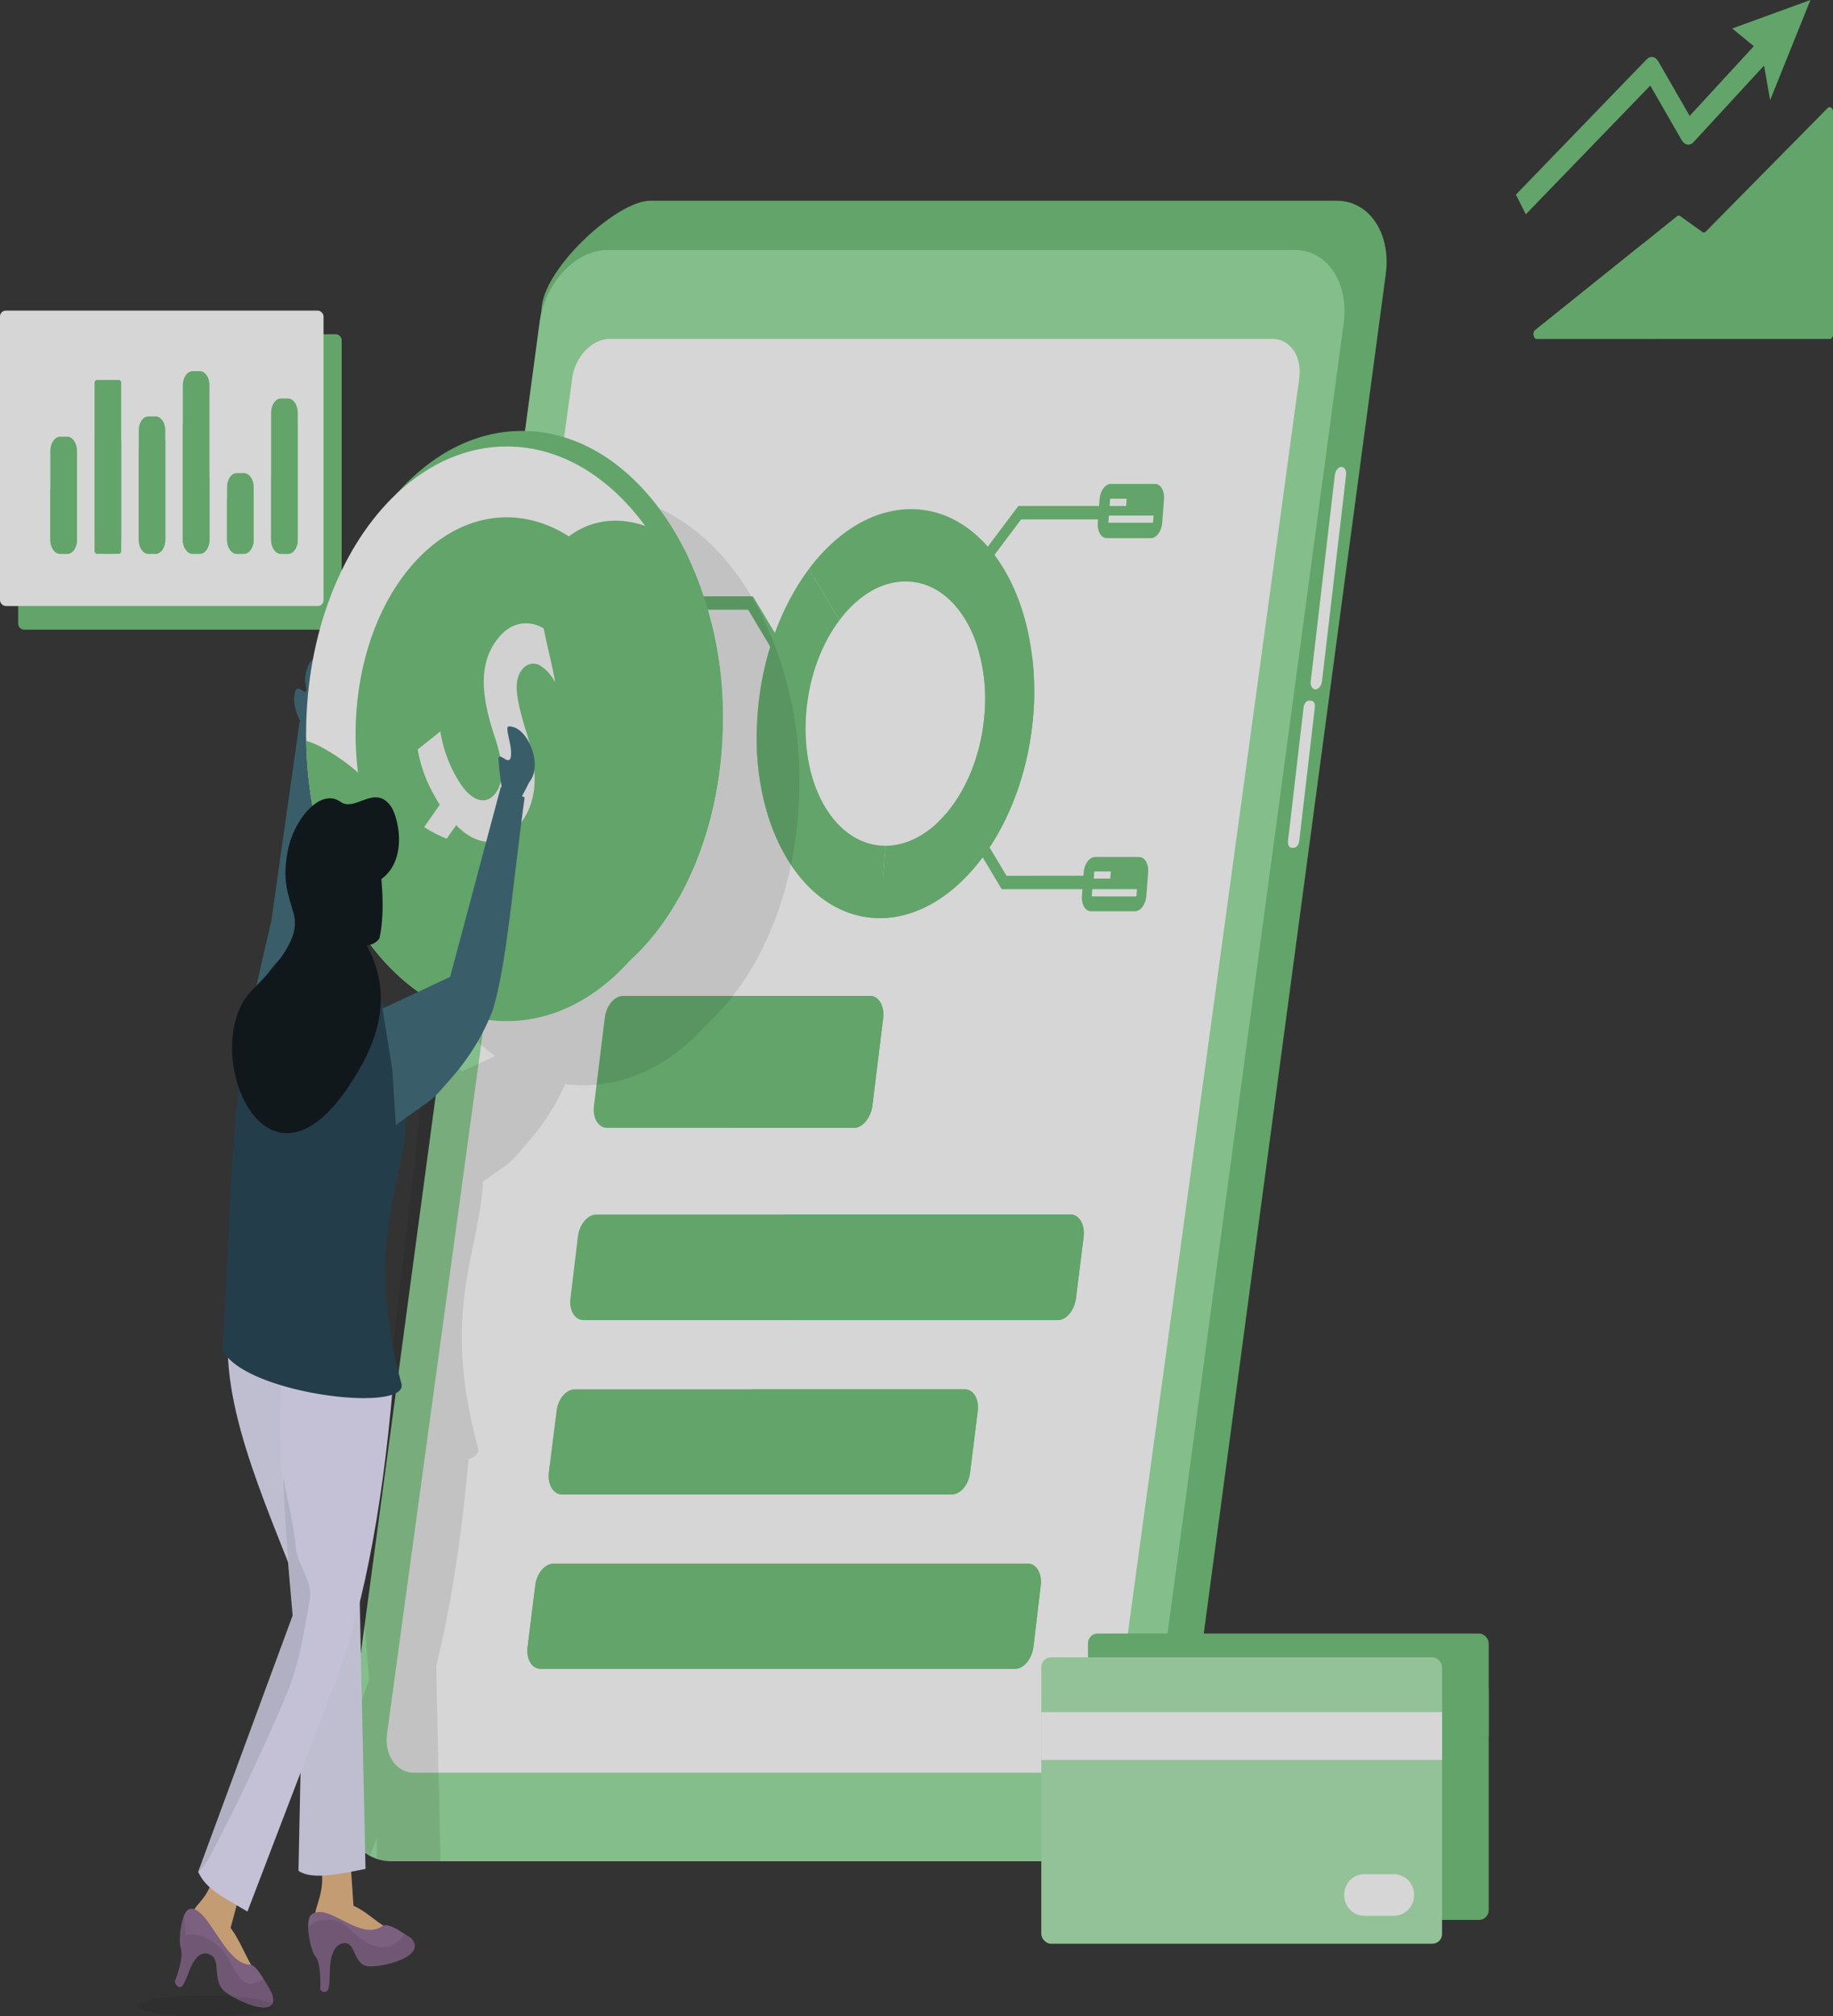 <svg xmlns="http://www.w3.org/2000/svg" width="482.292" height="530.409" viewBox="0 0 482.292 530.409">
    <rect x="0" y="0" width="482.292" height="530.409" fill="#333333" stroke="none"/>
    <g id="Group_797" data-name="Group 797" transform="translate(-1335.854 -489.591)">
        <g id="Funding_Platform" data-name="Funding Platform" transform="translate(765.251 267.839)" opacity="0.8">
            <g id="Group_101" data-name="Group 101" transform="translate(570.603 221.751)">
                <g id="Group_78" data-name="Group 78" transform="translate(89.935 52.814)">
                    <path id="Path_11" data-name="Path 11" d="M685.7,557.99l-173-10.853c-8.524,0-14.279-8.627-12.854-19.271L541.2,149.154c1.424-10.643,19.949-27.511,28.469-27.511H750.392c8.519,0,14.275,8.627,12.85,19.265l-51.82,386.958C710,538.509,694.219,557.99,685.7,557.99Z" transform="translate(-488.553 -121.643)" fill="#6ec177"/>
                    <path id="Path_12" data-name="Path 12" d="M760.739,142.918,708.9,528.424c-1.19,9.112-7.41,16.8-14.606,18.7h-.044a11.77,11.77,0,0,1-3.366.424H510.211a11.678,11.678,0,0,1-3.919-.633,18.212,18.212,0,0,1-1.7-.743c-5.282-2.861-8.351-9.7-7.241-17.751l1.15-8.584,3.747-27.865L535.212,246.5l13.925-103.585a18.328,18.328,0,0,1,.641-3.07c.04-.16.04-.264.084-.424.044-.1.044-.215.084-.319,2.641-8.848,9.714-15.418,17.251-15.418H747.876C756.4,123.687,762.146,132.271,760.739,142.918Z" transform="translate(-497.122 -110.742)" fill="#98e1a0"/>
                    <path id="Path_13" data-name="Path 13" d="M681.328,504.567H506.967c-4.68,0-7.843-4.651-7.06-10.385L548.6,137.76c.783-5.734,5.215-10.38,9.9-10.38H732.852c4.685,0,7.847,4.646,7.064,10.38L691.228,494.182C690.445,499.916,686.013,504.567,681.328,504.567Z" transform="translate(-487.994 -91.046)" fill="#fff"/>
                    <path id="Path_14" data-name="Path 14" d="M556.007,193.083h0c-.818,0-1.371-.95-1.234-2.128l6.339-54.258c.137-1.178.911-2.128,1.729-2.128h0c.818,0,1.371.95,1.234,2.128l-6.334,54.258C557.6,192.133,556.826,193.083,556.007,193.083Z" transform="translate(-299.83 -64.55)" fill="#fff"/>
                    <path id="Path_15" data-name="Path 15" d="M554.971,184.435h-.553c-.663,0-1.115-.773-1-1.723l4.114-35.245c.115-.95.743-1.723,1.411-1.723h.553c.668,0,1.114.773,1,1.723l-4.114,35.245C556.267,183.663,555.639,184.435,554.971,184.435Z" transform="translate(-304.469 -14.239)" fill="#fff"/>
                </g>
                <g id="Group_80" data-name="Group 80" transform="translate(0 81.708)">
                    <rect id="Rectangle_3" data-name="Rectangle 3" width="85.127" height="77.732" rx="1.528" transform="translate(4.772 6.206)" fill="#6ec177"/>
                    <rect id="Rectangle_4" data-name="Rectangle 4" width="85.127" height="77.715" rx="1.525" fill="#fff"/>
                    <g id="Group_79" data-name="Group 79" transform="translate(13.243 15.93)">
                        <path id="Path_16" data-name="Path 16" d="M486.067,136.863v23.388c0,2.035-1.136,3.719-2.553,3.719h-1.867c-1.417,0-2.593-1.684-2.593-3.719V136.863c0-2.029,1.176-3.713,2.593-3.713h1.867C484.931,133.15,486.067,134.834,486.067,136.863Z" transform="translate(-479.054 -115.912)" fill="#6ec177"/>
                        <rect id="Rectangle_5" data-name="Rectangle 5" width="7.013" height="45.735" rx="0.646" transform="translate(11.635 2.32)" fill="#6ec177"/>
                        <path id="Path_17" data-name="Path 17" d="M491.823,135.877v28.785c0,2.035-1.136,3.719-2.553,3.719H487.4c-1.417,0-2.553-1.684-2.553-3.719V135.877c0-2.035,1.136-3.656,2.553-3.656h1.867C490.687,132.221,491.823,133.842,491.823,135.877Z" transform="translate(-461.582 -120.323)" fill="#6ec177"/>
                        <path id="Path_18" data-name="Path 18" d="M494.751,133.864V174.49c0,2.035-1.136,3.719-2.593,3.719h-1.826c-1.417,0-2.594-1.684-2.594-3.719V133.864c0-2.092,1.176-3.713,2.594-3.713h1.826C493.615,130.151,494.751,131.772,494.751,133.864Z" transform="translate(-452.876 -130.151)" fill="#6ec177"/>
                        <path id="Path_19" data-name="Path 19" d="M497.649,138.529v13.812c0,2.035-1.176,3.719-2.593,3.719h-1.827c-1.457,0-2.594-1.684-2.594-3.719V138.529c0-2.087,1.136-3.713,2.594-3.713h1.827C496.473,134.816,497.649,136.443,497.649,138.529Z" transform="translate(-444.14 -108.002)" fill="#6ec177"/>
                        <path id="Path_20" data-name="Path 20" d="M500.537,135.116v33.43c0,2.035-1.136,3.719-2.553,3.719h-1.867c-1.417,0-2.593-1.684-2.593-3.719v-33.43c0-2.029,1.176-3.713,2.593-3.713h1.867C499.4,131.4,500.537,133.087,500.537,135.116Z" transform="translate(-435.434 -124.207)" fill="#6ec177"/>
                        <path id="Path_21" data-name="Path 21" d="M482.864,137.682a12.824,12.824,0,0,0,3.2-3.018v18.4c0,2.035-1.136,3.719-2.553,3.719h-1.867c-1.417,0-2.593-1.684-2.593-3.719V139.716C480.311,139.021,481.647,138.5,482.864,137.682Z" transform="translate(-479.054 -108.724)" fill="#6ec177" style="mix-blend-mode: soft-light;isolation: isolate"/>
                        <path id="Path_22" data-name="Path 22" d="M485.762,133.715c1.056.7,2.108,1.4,3.2,1.977v26c0,2.035-1.176,3.719-2.593,3.719h-1.827c-1.417,0-2.593-1.684-2.593-3.719V134.066a2.349,2.349,0,0,1,1.907-1.219A4.2,4.2,0,0,1,485.762,133.715Z" transform="translate(-470.318 -117.351)" fill="#6ec177" style="mix-blend-mode: soft-light;isolation: isolate"/>
                        <path id="Path_23" data-name="Path 23" d="M490.851,134.165l.971-.874v26.291c0,2.035-1.136,3.719-2.553,3.719H487.4c-1.417,0-2.553-1.684-2.553-3.719v-23.8a4.989,4.989,0,0,0,3,.408A7.829,7.829,0,0,0,490.851,134.165Z" transform="translate(-461.582 -115.243)" fill="#6ec177" style="mix-blend-mode: soft-light;isolation: isolate"/>
                        <path id="Path_24" data-name="Path 24" d="M494.591,146.886a1.432,1.432,0,0,0,.16.466v16.307c0,2.035-1.136,3.719-2.593,3.719h-1.826c-1.417,0-2.594-1.684-2.594-3.719V133.074a2.883,2.883,0,0,1,.891-.523c2.148-.753,4.055,2.207,4.705,5.167C493.94,140.736,493.78,143.984,494.591,146.886Z" transform="translate(-452.876 -119.32)" fill="#6ec177" style="mix-blend-mode: soft-light;isolation: isolate"/>
                        <path id="Path_25" data-name="Path 25" d="M496.192,136.742a7.456,7.456,0,0,0,1.457-.816v11.145c0,2.035-1.176,3.719-2.593,3.719h-1.827c-1.457,0-2.594-1.684-2.594-3.719v-10.68A6.648,6.648,0,0,0,496.192,136.742Z" transform="translate(-444.14 -102.732)" fill="#6ec177" style="mix-blend-mode: soft-light;isolation: isolate"/>
                        <path id="Path_26" data-name="Path 26" d="M500.537,132.7v29.716c0,2.035-1.136,3.719-2.553,3.719h-1.867c-1.417,0-2.593-1.684-2.593-3.719V145.926a24.663,24.663,0,0,0,2.353-5.857c.606-2.38,1.092-5.11,2.553-6.5A3.476,3.476,0,0,1,500.537,132.7Z" transform="translate(-435.434 -118.072)" fill="#6ec177" style="mix-blend-mode: soft-light;isolation: isolate"/>
                    </g>
                </g>
                <g id="Group_88" data-name="Group 88" transform="translate(159.556 127.295)">
                    <g id="Group_82" data-name="Group 82" transform="translate(99.947)">
                        <g id="Group_81" data-name="Group 81" transform="translate(0 5.804)">
                            <path id="Path_27" data-name="Path 27" d="M536.952,151.158l-1.5-2.5L543.9,137.41h26.3l-.27,3.535H544.622Z" transform="translate(-535.456 -137.41)" fill="#6ec177"/>
                        </g>
                        <path id="Path_28" data-name="Path 28" d="M556.067,150.757H544.482c-1.482,0-2.548-1.78-2.38-3.977l.482-6.308c.168-2.2,1.5-3.977,2.986-3.977h11.585c1.482,0,2.548,1.78,2.38,3.977l-.482,6.308C558.885,148.977,557.549,150.757,556.067,150.757Z" transform="translate(-512.763 -136.494)" fill="#6ec177"/>
                        <path id="Path_29" data-name="Path 29" d="M547.136,139h-4.344l.144-1.892h4.344Z" transform="translate(-510.341 -133.2)" fill="#fff"/>
                        <path id="Path_30" data-name="Path 30" d="M554.471,139.7H542.716l.144-1.892h11.755Z" transform="translate(-510.602 -129.479)" fill="#fff"/>
                    </g>
                    <g id="Group_84" data-name="Group 84" transform="translate(0 23.763)">
                        <g id="Group_83" data-name="Group 83" transform="translate(11.973 5.805)">
                            <path id="Path_31" data-name="Path 31" d="M546.995,154.91l1.877-2.5-6.732-11.249h-26.3l-.27,3.535h25.315Z" transform="translate(-515.568 -141.162)" fill="#6ec177"/>
                        </g>
                        <path id="Path_32" data-name="Path 32" d="M515.258,154.509h11.584c1.482,0,2.818-1.78,2.986-3.977l.482-6.308c.168-2.2-.9-3.977-2.38-3.977H516.346c-1.482,0-2.818,1.78-2.986,3.977l-.482,6.308C512.71,152.729,513.776,154.509,515.258,154.509Z" transform="translate(-512.861 -140.246)" fill="#6ec177"/>
                        <path id="Path_33" data-name="Path 33" d="M515.166,142.757h4.344l.145-1.893h-4.344Z" transform="translate(-504.969 -136.952)" fill="#fff"/>
                        <path id="Path_34" data-name="Path 34" d="M513.415,143.454h11.755l.145-1.893H513.56Z" transform="translate(-510.965 -133.231)" fill="#fff"/>
                    </g>
                    <g id="Group_86" data-name="Group 86" transform="translate(97.282 92.868)">
                        <g id="Group_85" data-name="Group 85">
                            <path id="Path_35" data-name="Path 35" d="M536.731,151.157l-1.878,2.5,6.732,11.248h26.3l.269-3.535H542.843Z" transform="translate(-534.854 -151.157)" fill="#6ec177"/>
                        </g>
                        <path id="Path_36" data-name="Path 36" d="M556.211,151.992H544.627c-1.482,0-2.822,1.78-2.99,3.977l-.478,6.314c-.168,2.2.9,3.977,2.38,3.977h11.585c1.482,0,2.818-1.78,2.986-3.977l.482-6.314C558.755,153.772,557.693,151.992,556.211,151.992Z" transform="translate(-513.33 -146.706)" fill="#6ec177"/>
                        <path id="Path_37" data-name="Path 37" d="M546.338,152.59h-4.344l-.144,1.893h4.344Z" transform="translate(-510.903 -143.514)" fill="#fff"/>
                        <path id="Path_38" data-name="Path 38" d="M553.63,153.328H541.875l-.144,1.893h11.755Z" transform="translate(-511.311 -139.581)" fill="#fff"/>
                    </g>
                    <g id="Group_87" data-name="Group 87" transform="translate(39.526 6.644)">
                        <path id="Path_39" data-name="Path 39" d="M555.673,212.841l-1.451,19.025c-18.773,0-32.587-21.065-32.423-48.1.022-1.856.089-3.768.234-5.687,1.133-14.833,6.188-28.24,13.518-38.051l8.055,13.465c-4.755,6.283-8.046,15.016-8.776,24.586C533.361,197.287,542.672,212.841,555.673,212.841Z" transform="translate(-521.797 -124.295)" fill="#6ec177"/>
                        <path id="Path_40" data-name="Path 40" d="M583.971,191.326H571.13a46.335,46.335,0,0,0-1.853-17.467c-3.247-10.349-10.267-17.29-18.95-17.29-6.5,0-12.647,3.889-17.366,10.171l-8.055-13.465c7.281-9.69,16.822-15.732,26.877-15.732,16.548,0,29.225,16.391,31.871,38.887A76.884,76.884,0,0,1,583.971,191.326Z" transform="translate(-511.152 -137.543)" fill="#6ec177"/>
                        <path id="Path_41" data-name="Path 41" d="M569.521,146.035c-2.269,29.735-20.374,53.789-40.394,53.789l1.451-19.025c4.843,0,9.532-2.217,13.571-5.922,0,0,.04,0,.044-.063,6.693-6.219,11.576-16.809,12.487-28.779Z" transform="translate(-496.702 -92.252)" fill="#6ec177"/>
                    </g>
                    <path id="Path_42" data-name="Path 42" d="M594.616,160.744c-2.269,29.735-20.374,53.789-40.394,53.789-18.773,0-32.587-21.065-32.423-48.1a25.606,25.606,0,0,1,2.424,4.243,74.4,74.4,0,0,1,4.132,13.585c.938,4.066,1.871,8.252,3.769,11.425a17.9,17.9,0,0,0,4.667,4.965,19.474,19.474,0,0,0,18.273,2.812,23.381,23.381,0,0,0,8.926-5.865,27.866,27.866,0,0,0,5.255-8.012s.04,0,.044-.063c6.693-6.219,11.576-16.809,12.487-28.779a46.341,46.341,0,0,0-1.854-17.467c1.977,1.077,3.747,2.749,5.746,3.528,2.778,1.14,5.808.6,8.63-.956A76.9,76.9,0,0,1,594.616,160.744Z" transform="translate(-482.271 -100.318)" fill="#6ec177" style="mix-blend-mode: soft-light;isolation: isolate"/>
                </g>
                <g id="Group_89" data-name="Group 89" transform="translate(138.763 261.983)">
                    <path id="Path_43" data-name="Path 43" d="M588.265,167.988l-2.849,23.18c-.456,3.1-2.588,5.7-4.8,5.7H515.58c-2.3,0-3.786-2.6-3.419-5.7l2.849-23.18c.367-3.224,2.5-5.827,4.8-5.827h65.041C587.053,162.161,588.633,164.764,588.265,167.988Z" transform="translate(-494.655 -162.161)" fill="#6ec177"/>
                    <path id="Path_44" data-name="Path 44" d="M645.8,177.069l-2.022,16.118c-.367,3.217-2.5,5.82-4.8,5.82H514.122c-2.212,0-3.791-2.6-3.335-5.82l1.933-16.118c.367-3.224,2.588-5.827,4.8-5.827H642.383C644.59,171.242,646.169,173.845,645.8,177.069Z" transform="translate(-499.438 -113.729)" fill="#6ec177"/>
                    <path id="Path_45" data-name="Path 45" d="M622.313,184.209l-2.022,16.239c-.367,3.1-2.5,5.7-4.8,5.7H512.9c-2.212,0-3.786-2.6-3.419-5.7l.186-1.742,1.831-14.5c.372-3.224,2.5-5.706,4.8-5.706h102.6C621.189,178.5,622.68,180.986,622.313,184.209Z" transform="translate(-503.821 -75.003)" fill="#6ec177"/>
                    <path id="Path_46" data-name="Path 46" d="M643.227,191.445,641.3,207.684c-.456,3.224-2.587,5.706-4.8,5.706H511.635c-2.3,0-3.787-2.483-3.419-5.706l2.021-16.239c.367-3.1,2.5-5.7,4.8-5.7H639.9C642.108,185.745,643.6,188.348,643.227,191.445Z" transform="translate(-508.16 -36.38)" fill="#6ec177"/>
                    <path id="Path_47" data-name="Path 47" d="M519.319,185.214a34.557,34.557,0,0,1,6.118-23.053h35.347c2.208,0,3.787,2.6,3.419,5.827l-2.849,23.18c-.456,3.1-2.588,5.7-4.8,5.7H522.8A36.332,36.332,0,0,1,519.319,185.214Z" transform="translate(-470.593 -162.161)" fill="#6ec177" style="mix-blend-mode: soft-light;isolation: isolate"/>
                    <path id="Path_48" data-name="Path 48" d="M509.481,200.448l.186-1.742c9.825-3.718,20.171-4.953,30.256-7.929,7.966-2.356,16.2-6.074,23.032-12.274h55.938c2.3,0,3.786,2.483,3.419,5.706l-2.022,16.239c-.367,3.1-2.5,5.7-4.8,5.7H512.9C510.689,206.148,509.114,203.545,509.481,200.448Z" transform="translate(-503.821 -75.003)" fill="#6ec177" style="mix-blend-mode: soft-light;isolation: isolate"/>
                    <path id="Path_49" data-name="Path 49" d="M643.227,191.445,641.3,207.684c-.456,3.224-2.587,5.706-4.8,5.706H511.635c-2.3,0-3.787-2.483-3.419-5.706l2.021-16.239c.367-3.1,2.5-5.7,4.8-5.7H639.9C642.108,185.745,643.6,188.348,643.227,191.445Z" transform="translate(-508.16 -36.38)" fill="#6ec177" style="mix-blend-mode: soft-light;isolation: isolate"/>
                    <path id="Path_50" data-name="Path 50" d="M602.233,177.069l-2.022,16.118c-.367,3.217-2.5,5.82-4.8,5.82H527.195a30.915,30.915,0,0,0,1.809-8.55c.385-7.435-1.973-13.515-5.569-19.215h75.379C601.021,171.242,602.6,173.845,602.233,177.069Z" transform="translate(-455.87 -113.729)" fill="#6ec177" style="mix-blend-mode: soft-light;isolation: isolate"/>
                </g>
                <g id="Group_90" data-name="Group 90" transform="translate(286.26 429.717)">
                    <rect id="Rectangle_6" data-name="Rectangle 6" width="105.438" height="75.337" rx="2.546" transform="translate(0 0)" fill="#6ec177"/>
                    <rect id="Rectangle_7" data-name="Rectangle 7" width="105.438" height="12.562" transform="translate(0 14.422)" fill="#6ec177"/>
                    <path id="Path_51" data-name="Path 51" d="M563.057,208.184H570.9a5.379,5.379,0,0,0,5.266-5.48h0a5.377,5.377,0,0,0-5.266-5.48h-7.844a5.374,5.374,0,0,0-5.262,5.48h0A5.377,5.377,0,0,0,563.057,208.184Z" transform="translate(-478.093 -140.183)" fill="#6ec177"/>
                </g>
                <g id="Group_91" data-name="Group 91" transform="translate(398.857)">
                    <path id="Path_52" data-name="Path 52" d="M646.8,118.967v58.482c0,.716-.385,1.267-.885,1.267H568.871c-.885,0-1.19-1.71-.425-2.312l28.4-22.781,8.953-7.207a.717.717,0,0,1,.8,0l5.844,4.186a.632.632,0,0,0,.885-.114l32.083-32.515C645.993,117.422,646.8,117.973,646.8,118.967Z" transform="translate(-563.364 -89.568)" fill="#6ec177"/>
                    <path id="Path_53" data-name="Path 53" d="M644.458,113.3l-20.578,7.5,5.676,4.661L612.68,143.793l-8.258-14.345c-.743-1.3-2.066-1.552-3.026-.564L566.96,164.509l2.61,5.174,32.747-33.871,8.285,14.4c.757,1.324,2.119,1.545,3.066.513l18.587-20.172,1.6,9.088Z" transform="translate(-566.96 -113.304)" fill="#6ec177"/>
                    <path id="Path_54" data-name="Path 54" d="M646.8,121.568v35.543c0,.716-.385,1.267-.885,1.267H568.871c-.885,0-1.19-1.71-.425-2.312l28.4-22.781c6.378-.494,12.757,1.324,19.1,2.533,7.228,1.374,14.871,1.868,21.48-2.476C641.264,130.808,644.493,126.628,646.8,121.568Z" transform="translate(-563.364 -69.229)" fill="#6ec177" style="mix-blend-mode: soft-light;isolation: isolate"/>
                </g>
                <path id="Path_55" data-name="Path 55" d="M607.663,175.686c-9.541-19.209-25.258-31.711-42.978-31.711a38.61,38.61,0,0,0-18.357,4.7,47.6,47.6,0,0,0-7.966,5.364c-1.062.855-2.128,1.83-3.149,2.806L502.245,439.381c.3.728.6,1.52.893,2.255.3,3.414.6,6.827.894,10.3.089,1.222.217,2.381.3,3.661L498.5,471.453l-1.15,9.88c-1.11,9.272,1.96,17.138,7.241,20.431l1.831-4.756-.128,5.611a10.294,10.294,0,0,0,3.919.728h12.863l-.257-12.806-.257-10.488-.6-28.05c3.751-15.187,6.6-33.237,8.519-54.46,1.787-.608,2.769-1.526,2.513-2.806-9.457-34.941-.6-49.514,1.15-68.058.084-.671.084-1.4.128-2.134,2.809-2.008,6.688-4.636,7.537-5.485,1.407-1.526,2.769-3.11,4.176-4.7a62.743,62.743,0,0,0,9.922-15.428,41.076,41.076,0,0,0,4.773.3c12.31,0,23.639-6.036,32.583-16.156,14.61-13.42,24.236-36.834,24.236-63.485A99.046,99.046,0,0,0,607.663,175.686ZM529.161,295.4l-.213.12h-.039l-.173.063A16.569,16.569,0,0,0,527.5,294.3a27.579,27.579,0,0,0-1.535-10.121,30.935,30.935,0,0,0-2.128-4.877,2.684,2.684,0,0,0,.978-.247c.469.608.982,1.222,1.451,1.767a46.9,46.9,0,0,0,4.087,4.636,53.538,53.538,0,0,0,7.113,6.036Z" transform="translate(-407.186 -13.725)" opacity="0.1"/>
                <g id="Group_92" data-name="Group 92" transform="translate(273.983 435.977)">
                    <rect id="Rectangle_8" data-name="Rectangle 8" width="105.437" height="75.338" rx="2.546" transform="translate(0 0)" fill="#ace6b2"/>
                    <rect id="Rectangle_9" data-name="Rectangle 9" width="105.437" height="12.562" transform="translate(0 14.422)" fill="#fff"/>
                    <path id="Path_56" data-name="Path 56" d="M559.457,209.944H567.3a5.374,5.374,0,0,0,5.265-5.476h0a5.375,5.375,0,0,0-5.265-5.48h-7.844a5.374,5.374,0,0,0-5.262,5.48h0A5.373,5.373,0,0,0,559.457,209.944Z" transform="translate(-474.493 -141.947)" fill="#fff"/>
                </g>
                <g id="Group_100" data-name="Group 100" transform="translate(36.2 113.359)">
                    <g id="Group_93" data-name="Group 93" transform="translate(27.794 60.068)">
                        <path id="Path_57" data-name="Path 57" d="M495.9,167.11s-1.92-3.5-1.57-6.682c.562-5.168,3.99,2.426,2.937-3.274-.446-2.407.951-5.96,1.942-6.232,4.822-1.33,6.83,7.866,3.862,13.123-.3.526-1.473,4.459-1.818,4.68C497.881,170.879,495.9,167.11,495.9,167.11Z" transform="translate(-480.888 -150.792)" fill="#3b6978"/>
                        <path id="Path_58" data-name="Path 58" d="M491.348,239.77c1.234-1.811,9.378-5.681,10.576-7.606a68.961,68.961,0,0,0,8.723-20.013c1.553-8.056,1.7-20.843,1.734-34.814.062-7.366.044-15.124.208-22.661l-6.489-1.292-7.445,52.453S490.3,241.366,491.348,239.77Z" transform="translate(-491.257 -136.976)" fill="#3b6978"/>
                    </g>
                    <g id="Group_95" data-name="Group 95" transform="translate(44.336)">
                        <path id="Path_59" data-name="Path 59" d="M601.528,216.928c0,26.651-9.626,50.065-24.231,63.479-8.263,7.625-18.061,12.078-28.58,12.078-27.345,0-49.834-29.76-52.563-67.811v-.063q-.252-3.838-.252-7.682c0-24.029,7.794-45.372,19.976-59.274,9.028-10.184,20.44-16.346,32.839-16.346,17.716,0,33.432,12.5,42.973,31.711A99.05,99.05,0,0,1,601.528,216.928Z" transform="translate(-491.899 -141.308)" fill="#6ec177"/>
                        <path id="Path_60" data-name="Path 60" d="M600.584,217.573c0,24.086-7.882,45.556-20.188,59.394-8.948,10.127-20.277,16.163-32.587,16.163-28.748,0-52.13-32.87-52.771-73.726-.04-.608-.04-1.222-.04-1.83,0-26.53,9.537-49.888,23.979-63.359,8.3-7.746,18.184-12.261,28.832-12.261,14.142,0,26.965,7.986,36.418,20.919C594.32,176.653,600.584,196.046,600.584,217.573Z" transform="translate(-494.997 -137.868)" fill="#fff"/>
                        <path id="Path_79" data-name="Path 79" d="M59.291.093c31.209-1.5,55.294,15.29,53.794,37.5S85.07,79.026,53.86,80.526-1.433,65.236.066,43.025,28.082,1.593,59.291.093Z" transform="translate(3.951 129.074) rotate(-80.783)" fill="#6ec177"/>
                        <g id="Group_94" data-name="Group 94" transform="translate(29.363 47.842)">
                            <path id="Path_61" data-name="Path 61" d="M530.272,201.847c2.773-5.39,2.813-11.761.341-20.311-.115-.38-.19-.817-.341-1.254-.08-.215-.155-.437-.265-.709-2.513-8.385-3.123-12.521-1.141-15.46a4.837,4.837,0,0,1,1.407-1.362,3.418,3.418,0,0,1,3.839.165,10.216,10.216,0,0,1,2.929,3,30.567,30.567,0,0,1,4.3,9.2c.3,1.089.57,2.02.721,2.78l3.119-2.394,2.778-2.236c-.115-.6-.305-1.2-.5-1.906a36.828,36.828,0,0,0-4.715-10.127l4.6-6.587-4.03-5.776-4.83,6.916a15.065,15.065,0,0,0-4.565-3.268,8.323,8.323,0,0,0-3.649-.868c-3.043-.108-5.857,1.526-8.139,4.788-4.565,6.536-3.614,14.757-.305,24.833.04.057.075.215.115.272,2.243,7.024,2.508,11.432.305,14.592-2.358,3.376-6.011,2.508-9.13-1.957a34.773,34.773,0,0,1-5.246-12.635c-.115-.488-.19-.925-.27-1.469l-1.862,1.469-4.1,3.268a36.574,36.574,0,0,0,4.525,12.356,17.455,17.455,0,0,0,1.292,2.179l-4.791,6.865,2.623,3.863,1.371,1.963,5.1-7.3c6.348,6.479,12.965,5.39,17.114-.659C529.4,203.316,529.852,202.556,530.272,201.847Z" transform="translate(-501.635 -148.862)" fill="#f9f9f9"/>
                        </g>
                        <path id="Path_62" data-name="Path 62" d="M604.6,197.038c0,26.651-9.626,50.065-24.232,63.479-8.948,10.127-20.277,16.163-32.587,16.163-28.748,0-52.13-32.87-52.771-73.726a21.8,21.8,0,0,1,4.216,1.767v.063a.314.314,0,0,1,.217.057,51.641,51.641,0,0,1,9.2,6.466c4.561,3.718,8.9,7.986,13.5,11.59,7.622,5.909,16.782,9.874,24.917,5.605,11.072-5.8,16.225-25.732,13.244-42.079-1.747-9.633-5.706-20-2.552-28.842a18.01,18.01,0,0,1,6-8.17c.128-.063.212-.184.341-.247,6.091-4.573,13.332-5.124,20.1-2.742a28.6,28.6,0,0,1,6.175,3.167,36.694,36.694,0,0,1,4.388,3.54A99.051,99.051,0,0,1,604.6,197.038Z" transform="translate(-494.966 -121.418)" fill="#6ec177" style="mix-blend-mode: soft-light;isolation: isolate"/>
                    </g>
                    <g id="Group_96" data-name="Group 96" transform="translate(44.887 375.136)">
                        <path id="Path_63" data-name="Path 63" d="M504.932,202.611l.743,10.779c3.145,1.336,5.578,3.927,8.435,5.567-4.919,3.578-11.28,2.141-18.4-1.944-1.168-2.812,3.693-7.366.787-16.473Z" transform="translate(-493.743 -200.54)" fill="#e8b685"/>
                        <path id="Path_64" data-name="Path 64" d="M510.946,217.1c-3.72-.222-3.41-6.1-6.047-6.1-2.557,0-4.105,2.552-4.105,8.208-.079,4-.544,4.218-.544,4.218-.7.779-1.473.443-1.938-.222,0,0,.31-6.878-1.239-8.658-.929-1.108-1.862-4.769-1.937-7.429-.08-1.666.155-3,.774-3.553a2.232,2.232,0,0,1,1.084-.557c4.419-1.552,12.323,7.549,17.746,3.439.08,0,.08-.108.155,0,1.163-.665,3.875,1,5.658,2.223a13.926,13.926,0,0,1,1.707,1.108C526.52,214.545,514.666,217.433,510.946,217.1Z" transform="translate(-495.122 -188.35)" fill="#8e6b93"/>
                    </g>
                    <g id="Group_97" data-name="Group 97" transform="translate(9.798 376.428)">
                        <path id="Path_65" data-name="Path 65" d="M500.992,208l-2.707,10.108c2.393,3.217,3.76,7.087,5.8,10.387-5.516.044-10.753-5.314-15.849-13.534-.164-3.262,5.6-4.212,5.857-14.218Z" transform="translate(-483.604 -200.744)" fill="#e8b685"/>
                        <path id="Path_66" data-name="Path 66" d="M500.362,224.479c-3.255-2.66-1.163-7.765-3.41-9.43-2.327-1.552-4.494-.222-6.277,4.775-1.239,3.325-1.783,3.439-1.862,3.439-.849.222-1.393-.557-1.623-1.444,0,0,2.4-5.877,1.623-8.544-.619-1.773-.23-6.213.778-8.765.465-1,1-1.666,1.548-1.773a2.37,2.37,0,0,1,1.238.108c4.419,1.666,8.6,14.757,14.726,14.535.075,0,.075,0,.155.114.854.108,2.172,1.773,3.256,3.661,1.238,1.887,2.247,3.882,2.247,3.882C515.083,232.136,503.618,227.145,500.362,224.479Z" transform="translate(-487.189 -190.368)" fill="#8e6b93"/>
                    </g>
                    <path id="Path_67" data-name="Path 67" d="M526.6,336.054c-7.091,1.438-14.234,2.932-17.636.494l1.477-70.5c-10.926-28.177-23.431-54.441-19.295-76.855l17.751-13.477c7.431,35.378,15.455,67.323,16.181,90Z" transform="translate(-466.632 42.217)" fill="#e2e1f9"/>
                    <path id="Path_68" data-name="Path 68" d="M501.543,329.986c-6.613-3.914-10.895-5.877-12.965-10.45l24.86-67.418c-2.4-27.974-5.246-55.651-1.371-73.156l28.292,5.941c-2.676,35.885-7.8,63.289-15.208,83.366Z" transform="translate(-472.636 59.508)" fill="#e8e5ff"/>
                    <path id="Path_69" data-name="Path 69" d="M510.934,215.406c-3.72-.222-3.41-6.1-6.047-6.1-2.557,0-4.105,2.552-4.105,8.208-.08,4-.544,4.218-.544,4.218-.7.779-1.473.443-1.938-.222,0,0,.31-6.878-1.239-8.658-.929-1.108-1.862-4.769-1.937-7.429a4.8,4.8,0,0,1,1.858-1.666,2.831,2.831,0,0,1,.854-.222,7.336,7.336,0,0,1,3.41-.336,8.439,8.439,0,0,1,2.712.779,16.918,16.918,0,0,1,2.247,1.887c.389.329.774.773,1.239,1.108,2.092,1.773,4.419,3.217,6.9,3.439,2.4.114,4.494-1.222,6.2-3.439a13.915,13.915,0,0,1,1.707,1.108C526.509,212.854,514.654,215.742,510.934,215.406Z" transform="translate(-450.223 188.477)" opacity="0.1"/>
                    <path id="Path_70" data-name="Path 70" d="M500.362,222.946c-3.255-2.66-1.163-7.765-3.41-9.43-2.327-1.552-4.494-.222-6.277,4.775-1.239,3.325-1.783,3.439-1.862,3.439-.849.222-1.393-.557-1.623-1.444,0,0,2.4-5.877,1.623-8.544-.619-1.773-.23-6.213.778-8.765.155,1.773.23,3.439.385,5.212a8.436,8.436,0,0,1,6.277,1.115,12.982,12.982,0,0,1,4.729,4.547l.234.336c1.469,2.66,2.787,5.991,5.189,6.656,1.4.329,2.791-.779,4.109-1.222,1.238,1.887,2.247,3.882,2.247,3.882C515.083,230.6,503.618,225.612,500.362,222.946Z" transform="translate(-477.391 187.594)" opacity="0.1"/>
                    <path id="Path_71" data-name="Path 71" d="M484.974,209.04c0,1.514,7.989,2.742,17.839,2.742s17.84-1.229,17.84-2.742-7.989-2.749-17.84-2.749S484.974,207.52,484.974,209.04Z" transform="translate(-484.974 205.268)" opacity="0.1"/>
                    <path id="Path_72" data-name="Path 72" d="M488.583,288.483s0,.127.084.127a22.568,22.568,0,0,0,3.928-5.991c5.976-11.362,11.523-23.091,16.813-35.194,1.451-3.173,2.818-6.473,4.012-9.893,2.132-6.6,3.326-13.686,4.521-20.773.854-4.522-3.41-9.291-3.751-13.933-.257-5.01-3.331-18.05-3.331-18.05s.257,9.861,2.561,36.379Z" transform="translate(-472.619 90.516)" opacity="0.1"/>
                    <path id="Path_73" data-name="Path 73" d="M490.029,267.137c5.68,11.552,48.618,16.714,47.091,8.974-9.444-34.947-.588-49.527,1.172-68.039a61.12,61.12,0,0,0,.159-8.917,70.066,70.066,0,0,0-4.7-21.2l-.04-.057c-4.583-5.662-21.117-17.664-27.66-14.244-13.159,8.468-13.279,54.182-15.513,94.455C490.383,261.19,490.223,264.167,490.029,267.137Z" transform="translate(-467.669 -25.362)" fill="#204051"/>
                    <g id="Group_98" data-name="Group 98" transform="translate(24.858 96.386)">
                        <path id="Path_74" data-name="Path 74" d="M496.1,175.049c1.451-3.914.818-7.619,1.2-13.484h7.971c-1.981,9.342-.5,14.161.73,18.094C502.567,182.047,498.931,176.467,496.1,175.049Z" transform="translate(-471.73 -129.657)" fill="#091217"/>
                        <path id="Path_75" data-name="Path 75" d="M498.9,189.276c5.184.608,11.81,4.471,14.924.361,2.353-9.658-.517-27.037-2.981-32.351L495.126,161.7Z" transform="translate(-475.078 -152.478)" fill="#091217"/>
                        <path id="Path_76" data-name="Path 76" d="M525.522,180.018c12.266-3.148,9.174-17.822,6.874-21.109-4.2-6-9.408,1.577-13.27-1.2-5.242-3.775-12.363,4.617-13.912,13.072-1.362,7.48-.111,10.539,1.557,16.213s-2.451,11.843-10.789,20.127c-15.371,15.27,4.609,63.884,28.885,19.551,9.811-17.917,2.437-29.862-1.619-35.663C520.993,187.776,520.944,181.2,525.522,180.018Z" transform="translate(-490.594 -156.527)" fill="#091217"/>
                    </g>
                    <g id="Group_99" data-name="Group 99" transform="translate(64.453 77.733)">
                        <path id="Path_77" data-name="Path 77" d="M507.239,169.411s-.593-3.749-.787-6.96,3.662,3.331,3.273-2.54c-.164-2.476-1.61-6.3-.606-6.327,4.914-.177,9.072,9.994,5.542,14.484-.354.45-1.964,4.053-2.327,4.186C508.76,173.591,507.239,169.411,507.239,169.411Z" transform="translate(-475.926 -153.582)" fill="#3b6978"/>
                        <path id="Path_78" data-name="Path 78" d="M503.057,245.186c1.19-1.286,9.077-6.34,10.293-7.663,1.425-1.495,2.8-3.078,4.2-4.7a59.528,59.528,0,0,0,10.895-17.7c2.45-7.581,4.061-20.159,5.688-33.934.907-7.252,1.778-14.909,2.8-22.306l-6.255-2.793-13.346,50-16.818,7.9-.053-.013-.92.45,2.6,16.15C502.115,230.613,503.057,245.186,503.057,245.186Z" transform="translate(-499.545 -140.209)" fill="#3b6978"/>
                    </g>
                </g>
            </g>
        </g>
    </g>
</svg>
